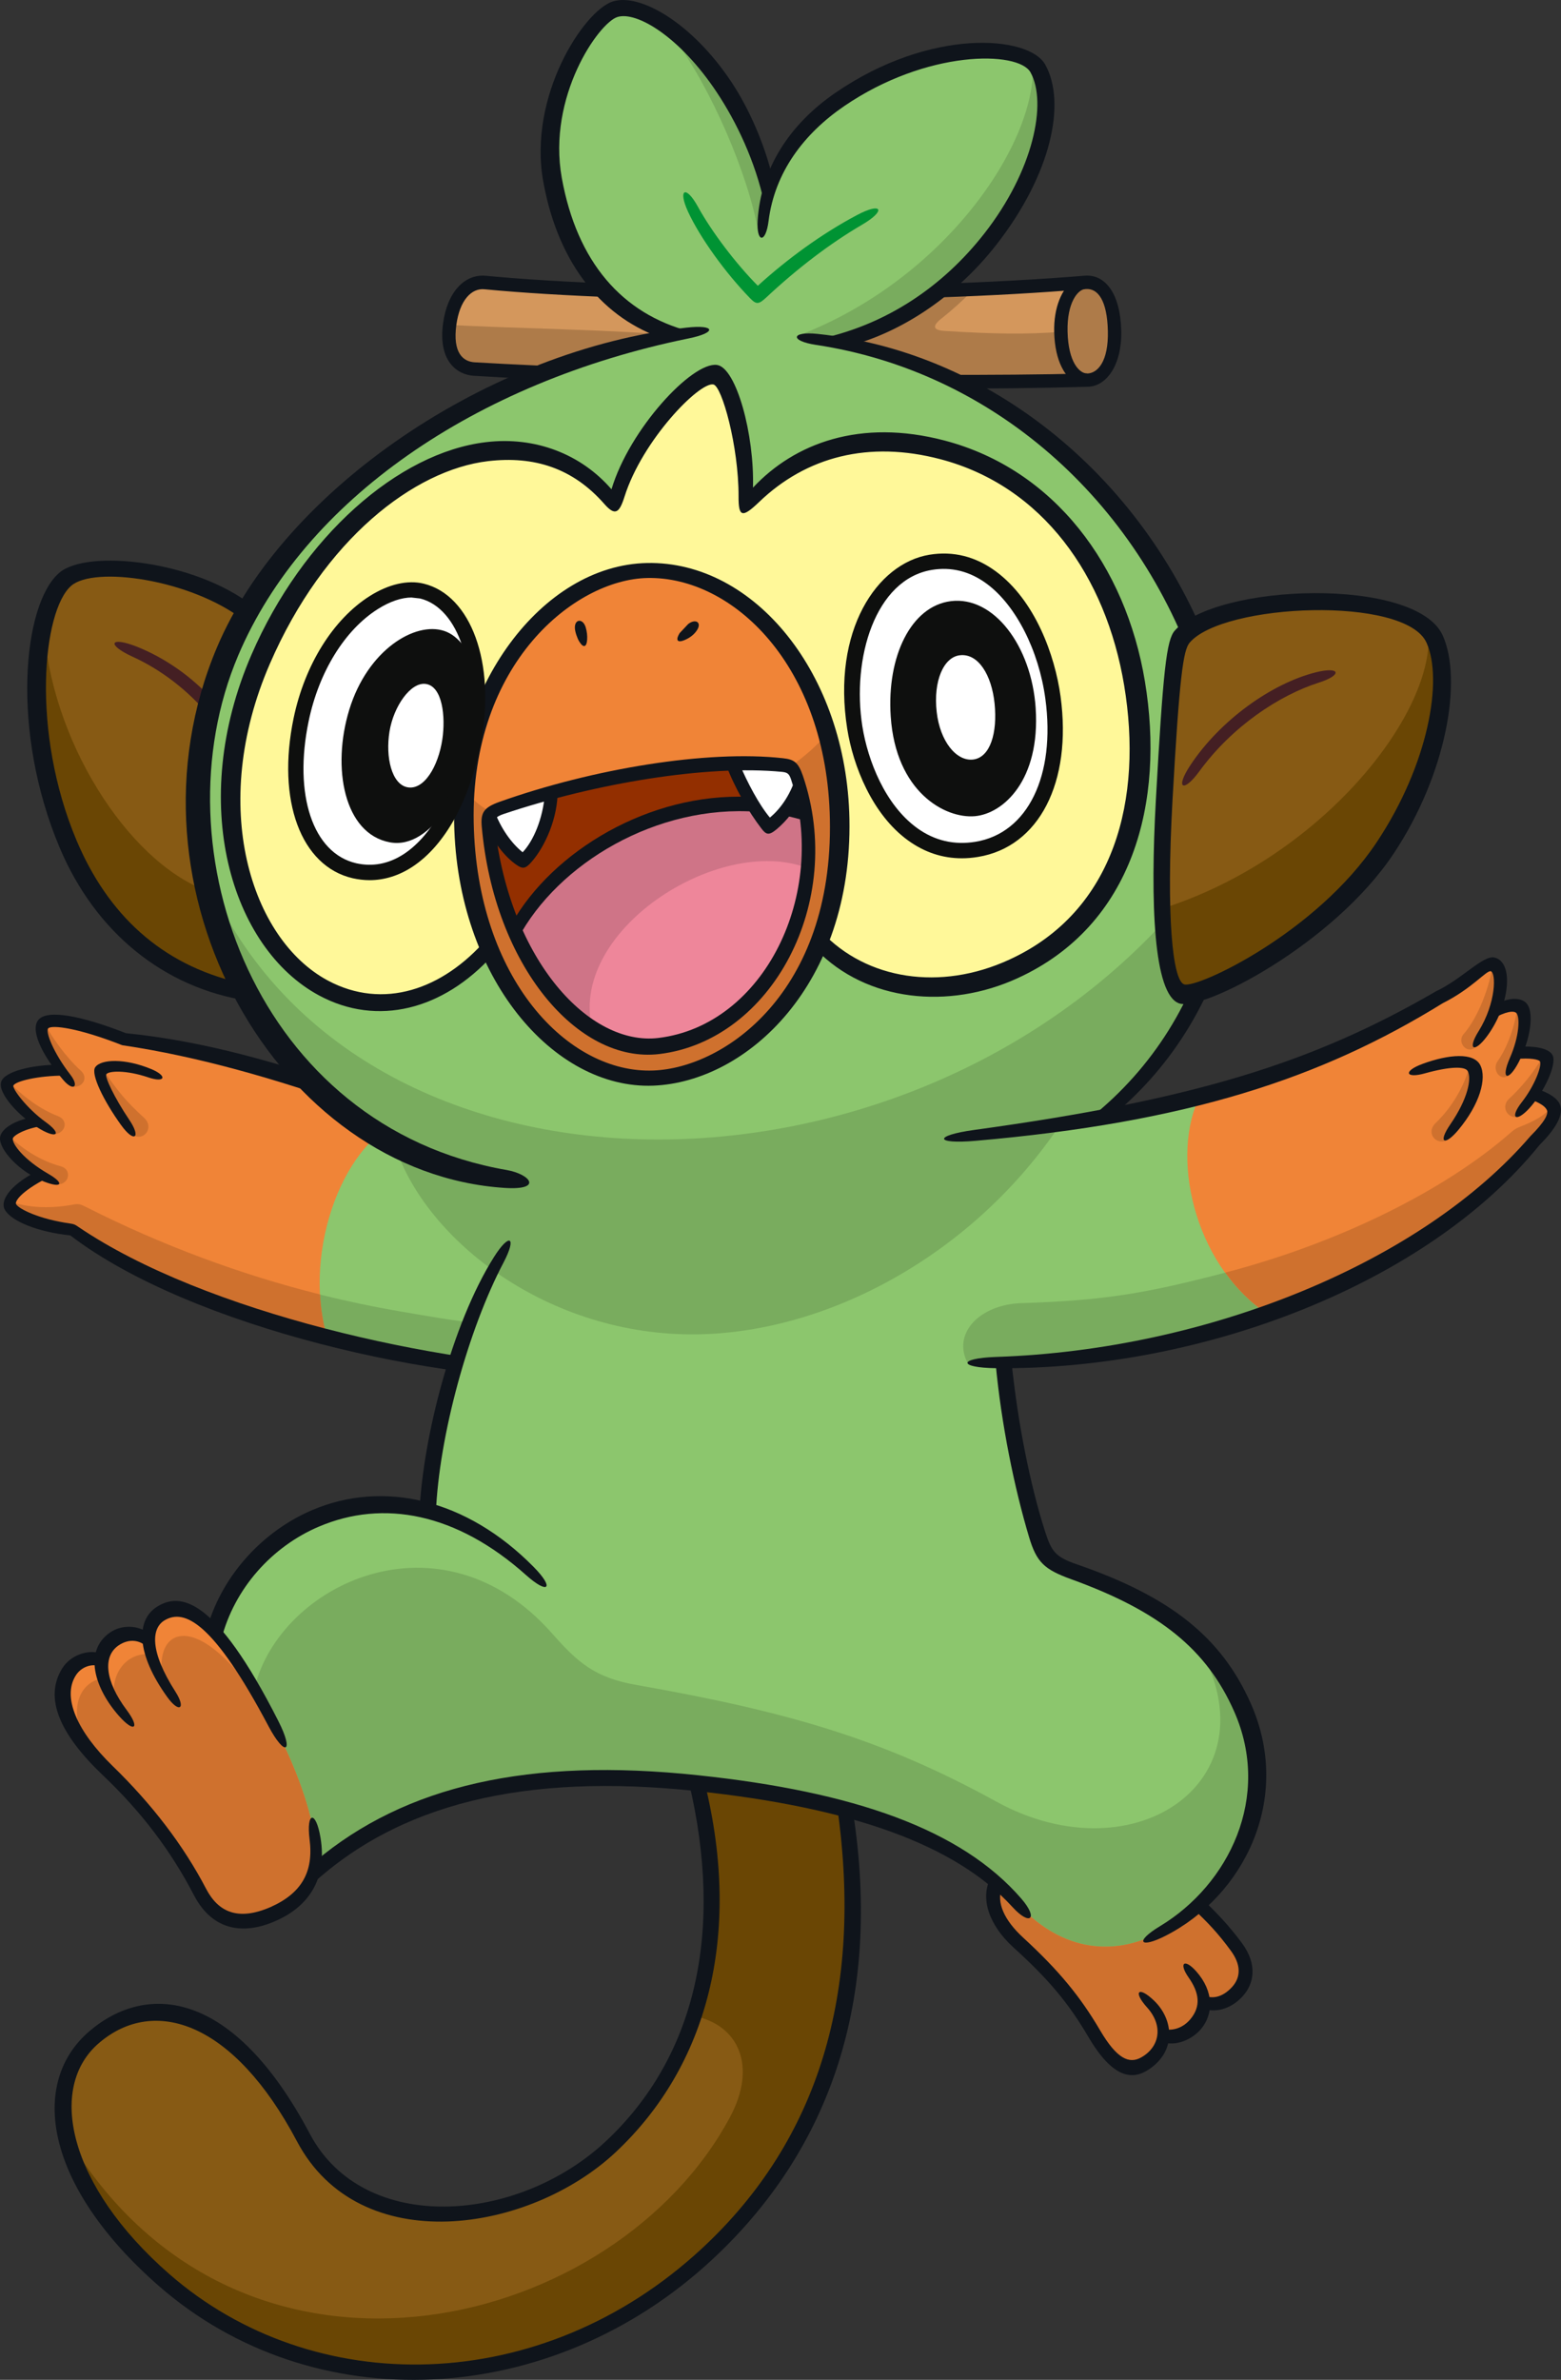<?xml version="1.0" encoding="UTF-8"?>
<!-- Created with Inkscape (http://www.inkscape.org/) -->
<svg version="1.1" viewBox="0 0 115.82 176.45" xmlns="http://www.w3.org/2000/svg">
 <rect x="0" y="0" width="115.82" height="176.45" fill="#333333" stroke="none"/>
 <path d="m45.084 89.322c-4.586-2.597-19.861-8.49-26.943-10.476-3.014-0.818-5.997-1.444-8.933-1.8-2.657-1.046-5.485-1.665-5.973-1.141-0.401 0.431 0.216 1.92 1.315 3.433-1.809 0.025-3.831 0.476-3.996 0.983-0.171 0.524 1.024 1.896 2.238 2.84-1.21 0.234-2.268 0.746-2.304 1.234-0.045 0.59 0.911 1.776 2.576 2.717-1.438 0.776-2.603 1.815-2.283 2.369 0.35 0.605 2.223 1.39 4.595 1.69 8.639 6.381 26.43 10.356 36.816 10.583 9.173 0.144 7.881-9.607 2.891-12.432" fill="#8cc66d"/>
 <path d="m40.827 98.212c-4.17 0.251-6.773-0.231-11.18-0.986-7.726-1.321-15.655-3.879-23.27-7.732-0.329-0.165-0.527-0.255-0.875-0.189-1.543 0.294-3.244 0.306-4.739-0.206l0.018 0.386c0.35 0.608 2.223 1.387 4.595 1.687 8.639 6.381 26.43 10.356 36.816 10.586 0.95 0.017 1.782-0.102 2.519-0.308 1.04-1.917-0.896-3.421-3.885-3.238" fill="#79ac5e"/>
 <path d="m9.208 77.052c-2.657-1.048-5.485-1.669-5.973-1.138-0.398 0.428 0.216 1.917 1.315 3.433-1.809 0.017-3.828 0.473-3.996 0.98-0.171 0.527 1.024 1.896 2.238 2.84-1.21 0.234-2.268 0.749-2.304 1.234-0.045 0.59 0.914 1.776 2.576 2.714-1.438 0.779-2.603 1.818-2.283 2.37 0.35 0.611 2.223 1.39 4.595 1.692 4.652 3.433 18.971 8.259 18.869 7.902-1.833-6.429 1.336-14.762 5.949-16.14-7.141-2.819-14.187-5.063-20.987-5.886" fill="#f08437"/>
 <g fill="#cf712e">
  <path d="m5.374 91.172c4.655 3.433 18.986 8.298 18.887 7.959-0.294-1.016-0.461-2.076-0.515-3.154-5.824-1.456-11.686-3.613-17.369-6.489-0.333-0.165-0.527-0.255-0.878-0.186-1.54 0.294-3.241 0.306-4.739-0.21l0.024 0.39c0.344 0.608 2.217 1.387 4.589 1.69"/>
  <path d="m7.612 79.272c1.186 1.702 1.66 2.301 3.091 3.622 0.857 0.794-0.258 1.992-1.075 1.036-1.809-2.118-2.4-4.188-2.016-4.658"/>
  <path d="m0.581 84.152c1.171 1.126 2.489 1.932 3.927 2.322 0.836 0.225 0.647 1.315-0.189 1.342-2.405-1.006-4.059-2.726-3.739-3.664"/>
  <path d="m0.608 80.152c1.042 1.132 2.438 2.127 3.682 2.597 0.872 0.333 0.524 1.345-0.309 1.342-1.818-0.971-3.849-3.235-3.373-3.939"/>
  <path d="m3.283 75.822c0.521 1.046 1.666 2.627 2.705 3.553 0.632 0.566 0.087 1.315-0.605 1.186-1.899-2.471-2.651-4.245-2.1-4.739"/>
 </g>
 <g fill="#0f141b">
  <path d="m43.981 88.422c2.112 1.01 1.779 1.6-0.297 0.689-11.305-4.94-23.471-9.963-34.557-11.605l-0.081-0.017c-3.247-1.279-5.2-1.513-5.467-1.243-0.234 0.234 0.407 1.848 1.63 3.421 0.707 0.914 0.24 1.288-0.512 0.41-1.672-1.953-2.471-3.78-1.827-4.484 0.71-0.77 3.253-0.249 6.473 1.012 11.389 1.135 23.806 6.635 34.638 11.818"/>
  <path d="m4.829 79.752c-2.01-8e-3 -3.715 0.422-3.837 0.743-0.084 0.21 0.947 1.651 2.4 2.702 1.201 0.869 0.875 1.252-0.372 0.543-1.567-0.899-3.217-2.687-2.93-3.541 0.261-0.77 2.304-1.24 4.197-1.258l0.542 0.812"/>
  <path d="m3.205 83.472c-1.393 0.204-2.241 0.737-2.256 0.956-0.033 0.416 0.827 1.561 2.627 2.6 1.261 0.731 1 1.09-0.3 0.584-1.842-0.716-3.343-2.37-3.274-3.256 0.048-0.635 1.054-1.294 2.423-1.522l0.779 0.638"/>
  <path d="m3.439 87.372c-1.902 0.989-2.357 1.714-2.244 1.914 0.204 0.345 1.669 1.099 4.017 1.432 0.291 0.043 0.35 0.076 0.587 0.237 9.418 6.402 26.892 10.221 37.592 10.506 1.95 0.051 2.007 0.653 0.03 0.74-10.464 0.449-29.252-3.75-38.206-10.604-2.334-0.239-4.353-1.022-4.856-1.899-0.356-0.626 0.276-1.749 2.31-2.822l0.77 0.498"/>
  <path d="m8.987 83.422c-1.282-1.776-2.271-3.78-1.923-4.29 0.416-0.611 2.208-0.677 4.161 0.135 1.228 0.515 1.034 1.042-0.228 0.614-1.654-0.557-2.924-0.486-3.107-0.234-0.132 0.183 0.578 1.716 1.702 3.382 0.905 1.339 0.374 1.75-0.605 0.392"/>
 </g>
 <path d="m80.492 20.938c1.207-0.102 2.142 1.186 2.199 3.589 0.051 2.277-0.878 3.628-2.025 3.655-13.615 0.329-34.333-0.168-45.5-0.818-1.279-0.076-2.1-1.228-1.815-3.328 0.273-1.986 1.42-3.205 2.63-3.091 11.042 1.054 31.538 1.066 44.512-6e-3" fill="#d4975c"/>
 <g fill="#ae7b49">
  <path d="m78.692 25.015c0.11 1.129 0.587 2.262 1.207 3.181l0.767-8e-3c1.147-0.034 2.079-1.384 2.025-3.661-0.059-2.4-0.992-3.688-2.199-3.583l-0.243 0.017c-1.028 0.773-1.746 2.121-1.558 4.059"/>
  <path d="m78.712 24.605c-2.573 0.194-4.877 0.165-8.633-0.068-0.818-0.051-0.959-0.339-0.245-0.905 0.797-0.626 1.63-1.375 2.256-2.034-1.276 0.059-1.114-0.034-2.411-0.059-1.681 1.345-5.015 3.274-7.318 3.96 3.223 0.539 6.063 1.528 8.882 2.87 1.872-0.09 6.935-0.117 9.406-0.183-0.992-0.126-1.842-1.519-1.935-3.583"/>
  <path d="m33.38 24.078c-0.195 2.031 0.53 3.196 1.809 3.28 0.914 0.059 3.586 0.449 4.514 0.459 3.972-1.504 7.851-2.507 10.179-2.918-2.423-0.419-13.894-0.6-16.503-0.821"/>
 </g>
 <path d="m80.552 21.43c-13.085 1.114-33.428 1.084-44.614 0.017-0.947-0.09-1.827 0.794-2.079 2.642-0.285 2.1 0.515 2.723 1.357 2.774 11.198 0.653 31.745 1.159 45.452 0.83 0.776-0.017 1.585-0.893 1.531-3.154-0.051-2.232-0.722-3.184-1.648-3.106m2.642 3.086c0.059 2.528-1.084 4.119-2.474 4.158-13.903 0.402-34.198-0.104-45.566-0.815-1.243-0.076-2.66-1.093-2.28-3.885 0.312-2.31 1.588-3.679 3.178-3.529 11.15 1.066 31.487 1.063 44.428-6e-3 1.513-0.126 2.648 1.309 2.714 4.077" fill="#0f141b"/>
 <path d="m80.662 27.69c-0.56 8e-3 -1.402-0.818-1.453-3.109-0.051-2.151 0.776-3.136 1.315-3.148l-0.854-0.665c-0.896 0.635-1.495 2.04-1.453 3.843 0.051 2.214 0.845 3.403 1.665 3.846l0.779-0.767" fill="#0f141b"/>
 <path d="m114.74 78.482c-0.171-0.363-1.099-0.504-2.166-0.422 0.512-1.372 0.737-3.005 0.267-3.355-0.396-0.294-1.132-0.102-1.971 0.288 0.617-1.651 0.638-3.283-0.12-3.49-0.498-0.135-2.244 1.6-3.945 2.424-7.405 4.448-14.78 6.983-25.031 8.825 9.909-8.073 11.767-21.119 7.84-32.787-4.383-13.007-15.242-22.473-27.572-24.585 11.719-3.047 17.476-15.796 14.969-20.295-1.818-3.268-17.168-0.174-19.978 9.065-2.205-8.933-8.75-14.316-11.41-13.468-1.636 0.521-5.635 6.695-4.568 12.609 1.12 6.216 4.487 10.134 9.184 11.554-15.748 2.975-28.47 12.189-33.266 23.495-4.02 9.475-2.645 20.652 3.484 29.078 5.32 5.925 9.963 9.265 19.717 10.383-2.81 4.535-8.397 15.314-8.391 24.264-2.996-0.797-5.871-0.504-8.346 0.545-3.664 1.552-6.45 4.739-7.486 8.406-1.546-1.681-2.816-2.031-3.981-1.348-0.674 0.396-0.989 1.066-0.938 1.968-0.731-0.605-1.692-0.65-2.525-0.076-0.557 0.392-0.872 0.914-0.962 1.528-0.866-0.29-1.92 0.168-2.352 0.857-1.174 1.869-0.252 4.397 2.816 7.339 2.813 2.702 5.257 5.961 6.833 8.999 1.105 2.133 3.046 2.654 5.428 1.597 1.324-0.594 2.453-1.531 2.936-2.951 5.949-5.338 14.921-8.166 28.539-6.719 9.002 0.956 17.156 3.19 22.162 7.42-0.506 1.18-0.051 2.837 1.663 4.404 2.585 2.367 4.212 4.35 5.626 6.758 1.327 2.262 2.543 3.017 3.76 2.214 0.71-0.467 1.267-1.21 1.36-2.073 0.854 0.216 1.833-0.155 2.433-0.884 0.353-0.428 0.578-0.983 0.566-1.606 0.89 0.324 1.839-0.068 2.48-0.764 0.761-0.827 0.86-2.079-0.068-3.331-0.932-1.258-1.779-2.16-2.798-3.131 3.777-3.532 5.605-9.211 3.235-14.577-2.226-5.033-6.285-7.888-12.48-10.128-1.737-0.629-2.232-1.234-2.723-2.765-1.028-3.187-2.028-7.956-2.507-12.746 15.37-0.512 31.319-6.764 39.458-16.461 0.881-0.878 1.549-1.959 1.342-2.447-0.149-0.357-0.77-0.698-1.474-0.971 0.698-1.102 1.126-2.295 0.962-2.639" fill="#8cc66d"/>
 <g fill="#f08437">
  <path d="m88.932 141.21c-0.806 0.755-1.696 1.42-2.657 1.95-3.93 2.154-7.804 1.258-10.823-2.079-0.47-0.512-0.992-0.995-1.543-1.459-0.504 1.177-0.051 2.837 1.666 4.404 2.585 2.367 4.209 4.353 5.623 6.758 1.33 2.259 2.546 3.017 3.763 2.217 0.71-0.47 1.267-1.213 1.36-2.076 0.854 0.218 1.83-0.155 2.433-0.884 0.353-0.431 0.575-0.983 0.566-1.606 0.887 0.327 1.839-0.059 2.48-0.764 0.761-0.83 0.86-2.079-0.068-3.331-0.932-1.258-1.779-2.163-2.798-3.131"/>
  <path d="m20.295 127.81c-3.772-7.264-6.219-9.385-8.322-8.151-0.677 0.396-0.992 1.063-0.938 1.968-0.731-0.605-1.692-0.65-2.528-0.068-0.554 0.39-0.869 0.908-0.962 1.522-0.863-0.288-1.917 0.171-2.352 0.863-1.171 1.869-0.252 4.394 2.819 7.336 2.813 2.702 5.26 5.961 6.83 8.999 1.108 2.136 3.053 2.651 5.431 1.594 2.007-0.89 3.574-2.585 3.1-5.548-0.458-2.837-1.669-5.796-3.079-8.511"/>
  <path d="m112.58 78.062c0.512-1.372 0.737-3.005 0.263-3.358-0.392-0.294-1.129-0.102-1.968 0.294 0.617-1.654 0.638-3.289-0.12-3.49-0.498-0.135-2.244 1.594-3.945 2.421-5.527 3.325-11.039 5.572-17.743 7.267-2.259 4.353-0.569 12.441 4.847 16.152 8.172-2.867 15.358-7.273 19.999-12.806 0.884-0.878 1.549-1.959 1.345-2.447-0.153-0.353-0.77-0.701-1.474-0.968 0.695-1.105 1.123-2.301 0.962-2.639-0.171-0.363-1.099-0.506-2.166-0.425"/>
 </g>
 <path d="m18.075 73.522c-4.64-8.999-4.619-19.292 0.333-28.087-3.583-2.906-11.458-4.323-13.567-2.483-2.337 2.043-3.331 11.159 0.219 19.585 2.732 6.482 7.495 9.933 13.016 10.985" fill="#875a14"/>
 <path d="m60.742 69.712c7.648 8.166 26.972 1.588 23.528-19.103-3.011-18.093-21.601-22.162-28.929-13.07 0.24-3.682-1.087-9.658-2.256-9.826-1.531-0.216-6.647 5.407-7.468 9.733-6.476-8.498-20.259-2.72-26.367 11.371-4.619 10.658-1.459 21.092 4.766 24.435 4.059 2.175 8.675 1.06 12.249-2.927l24.477-0.614" fill="#fff899"/>
 <path d="m62.242 60.702c0.243 12.378-7.489 18.971-13.744 19.217-7.037 0.279-13.783-7.693-14.004-18.896-0.222-11.479 7.127-18.615 13.531-18.744 7.196-0.147 14.004 7.495 14.217 18.423" fill="#f08437"/>
 <path d="m36.226 61.262c1.036 10.125 7.019 17.045 12.638 16.365 8.13-0.983 13.253-11.267 10.275-19.975-0.228-0.656-0.464-0.866-1.04-0.92-5.695-0.548-14.184 0.794-20.879 3.166-0.881 0.314-1.072 0.588-0.995 1.363" fill="#ee869a"/>
 <path d="m59.802 60.362c-0.141-0.914-0.357-1.818-0.662-2.708-0.222-0.656-0.461-0.866-1.033-0.917-5.701-0.554-14.187 0.794-20.882 3.166-0.881 0.312-1.072 0.584-0.995 1.36 0.297 2.885 0.995 5.506 1.971 7.771 3.559-6.557 13.106-11.347 21.601-8.672" fill="#932f00"/>
 <path d="m40.89 58.752c-1.261 0.347-2.495 0.731-3.67 1.144-0.506 0.183-0.779 0.351-0.908 0.602 0.542 1.348 1.504 2.717 2.525 3.34 1.046-0.953 1.995-3.145 2.052-5.087" fill="#fff"/>
 <path d="m58.102 56.732c-1.144-0.11-2.408-0.141-3.744-0.104 0.662 1.582 1.785 3.595 2.672 4.694 0.89-0.614 1.776-1.791 2.289-3.103l-0.177-0.566c-0.228-0.656-0.467-0.863-1.04-0.92" fill="#fff"/>
 <path d="m51.749 132.21-0.057-6e-3c2.9 12.45-0.47 21.401-6.363 26.927-6.375 5.985-18.453 7.708-22.848-0.59-4.97-9.388-11.048-11.281-15.463-7.525-3.7 3.151-3.547 10.344 5.188 17.977 10.628 9.295 27.937 9.586 40.297-1.911 8.091-7.528 12.363-18.513 10.167-32.88-3.367-0.935-7.064-1.582-10.922-1.992" fill="#875a14"/>
 <path d="m34.608 58.642c0.374 0.569 0.917 1.048 1.594 1.441 0.126 8.855 5.698 18.321 12.776 17.509 7.474-0.857 13.759-11.222 9.745-20.823 0.959-0.674 1.806-1.414 2.516-2.22 3.948 14.538-4.436 24.576-12.444 25.37-6.836 0.671-15.469-8.172-14.187-21.278" fill="#cf712e"/>
 <path d="m43.981 76.442c-1.989-7.345 9.34-14.622 15.907-12.081 0.219-1.441 0.043-2.978-0.051-4.02l-1.381-0.41c-0.302 0.515-0.941 1.046-1.369 1.357-0.431-0.509-0.995-1.222-1.354-1.758-5.985-0.153-13.115 2.516-17.587 9.511 0.779 2.049 3.505 6.207 5.838 7.402" fill="#cf7487"/>
 <path d="m3.241 46.173c0.44 8.648 6.237 17.653 12.009 19.837 0.473 2.049 1.414 4.892 2.57 7.213-8.154-0.27-17.407-11.92-14.58-27.05" fill="#6a4604"/>
 <g fill="#79ac5e">
  <path d="m76.632 4.897c0.2 5.793-6.536 15.817-17.363 19.969 0.686 0.141 1.489 0.3 2.696 0.545 9.643-2.136 18.285-14.31 14.667-20.514"/>
  <path d="m49.97 2.773c2.828 3.822 5.563 10.188 6.318 14.535 0.222-1.219 0.506-2.289 0.662-3.047-0.878-3.909-3.235-8.66-6.98-11.488"/>
  <path d="m86.272 68.432c-21.011 22.65-61.874 21.679-71.616-5.099 1.303 7.891 6.869 17.641 14.538 21.272 2.1 7.082 11.093 14.25 21.997 14.331 9.987 0.068 21.029-5.847 27.572-15.709 1.276-0.153 2.148-0.245 3.34-0.492 3.331-2.969 5.964-7.366 6.617-9.2-1.117 0.431-2.322 0.034-2.447-5.105"/>
  <path d="m75.772 96.622c6.201-0.198 9.298-0.737 15.134-2.262 0.815 1.132 1.797 2.145 2.96 2.954-6.063 2.139-14.247 3.277-22.069 3.753-1.174-2.22 0.92-4.344 3.975-4.446"/>
 </g>
 <g fill="#cf712e">
  <path d="m113.85 84.552c0.827-0.686 1.558-1.836 1.348-2.564-0.533 0.698-1.414 1.168-2.289 1.501-0.476 0.183-0.6 0.294-0.875 0.533-4.697 4.107-12.423 8.064-21.125 10.335 0.815 1.132 1.797 2.145 2.963 2.951 8.729-3.079 15.508-7.6 19.978-12.755"/>
  <path d="m114.44 78.392c-0.588 1.06-1.63 2.313-2.459 3.061-0.656 0.584-0.141 1.531 0.647 1.348 1.066-1.183 2.373-3.556 1.812-4.41"/>
  <path d="m112.61 74.602c-0.21 1.486-0.773 3.074-1.489 4.074-0.482 0.674 0.275 1.642 0.908 0.965 1.001-2.435 1.426-4.61 0.581-5.039"/>
  <path d="m110.76 71.432c-0.2 1.621-1.034 3.942-2.175 5.254-0.515 0.596 0.284 1.603 0.995 0.875 1.078-1.336 2.483-5.35 1.18-6.129"/>
  <path d="m109.06 79.002c-0.431 1.564-1.336 3.11-2.54 4.263-0.779 0.749 0.076 1.719 0.854 1.249 1.333-1.495 2.75-4.763 1.687-5.512"/>
  <path d="m12.06 124.41c-0.377-0.5-0.683-1.225-0.851-1.755-1.728-0.183-2.99 1.315-2.738 3.217-0.35-0.374-0.56-0.866-0.725-1.453-2.244 0.237-2.978 3.295-0.44 6.147 2.516 2.196 6.237 6.701 7.354 9.484 0.692 1.719 2.498 2.801 4.487 2.223 3.418-0.995 4.646-3.325 4.227-5.952-0.455-2.84-1.669-5.793-3.079-8.511-5.087-8.651-8.924-7.489-8.235-3.4"/>
 </g>
 <path d="m86.272 143.16c0.962-0.533 1.851-1.195 2.657-1.95 5.215-4.58 6.069-14.169-0.27-19.627 6.294 10.239-4.35 17.704-14.744 11.991-8.373-4.604-15.349-6.65-26.748-8.654-3.008-0.533-4.293-1.642-6.183-3.786-8.265-9.388-20.235-3.724-22.114 4.068 0.473 0.818 0.947 1.69 1.426 2.609 1.408 2.714 2.621 5.674 3.076 8.511 0.138 0.857 0.051 1.764-0.186 2.645l0.021-0.043c6.111-5.539 15.517-7.798 26.67-6.935 9.64 0.743 19.115 3.238 24.031 7.636 0.549 0.464 1.069 0.947 1.54 1.459 3.02 3.337 6.893 4.233 10.823 2.079" fill="#79ac5e"/>
 <path d="m89.312 148.44c-0.21 1.426-1.153 2.516-2.999 2.489-0.279 1.153-1.168 2.253-2.241 2.444-1.069 0.194-1.83-0.926-2.627-2.259-0.796-1.339-3.664-5.051-5.605-6.71-1.941-1.657-2.672-3.379-1.938-4.778 0.551 0.464 1.073 0.947 1.543 1.459 3.02 3.34 6.893 4.233 10.823 2.076 0.926-0.509 1.782-1.096 2.657-1.947 0.953 0.806 2.328 2.528 3.043 3.571 1.321 1.929-0.515 4.116-2.657 3.655" fill="#cf712e"/>
 <path d="m51.602 149.5c3.133 0.662 4.619 3.631 2.558 7.48-8.46 15.766-35.252 22.461-48.313 2.825 5.671 14.714 23.336 19.663 38.242 13.019 15.188-6.767 21.697-24.217 18.582-38.628-3.565-0.956-6.881-1.57-10.922-1.992 1.054 5.491 1.546 12.372-0.147 17.297" fill="#6a4604"/>
 <path d="m15.451 52.994c-1.507-1.803-3.487-3.331-5.593-4.293-1.995-0.908-1.72-1.552 0.315-0.746 2.037 0.812 4.11 2.241 5.587 3.93l-0.309 1.108" fill="#441f23"/>
 <g fill="#0f141b">
  <path d="m42.654 46.581c-0.033-0.704 0.599-0.749 0.803-0.068 0.09 0.306 0.126 0.608 0.108 0.902-0.036 0.563-0.27 0.662-0.581 0.161-0.144-0.222-0.315-0.71-0.33-0.998"/>
  <path d="m51.662 46.799c0.467-0.623-0.027-0.974-0.602-0.53l-0.632 0.671c-0.288 0.461-0.222 0.74 0.3 0.543 0.362-0.138 0.701-0.363 0.935-0.683"/>
  <path d="m16.113 47.965c4.973-11.719 20.241-22.051 34.836-23.674 2.151-0.239 2.253 0.374 0.141 0.802-15.859 3.238-28.536 12.009-33.416 23.506-6.123 14.427 1.423 34.956 19.927 38.152 1.74 0.306 2.711 1.504-0.132 1.327-16.766-1.066-29.007-22.078-21.356-40.114"/>
  <path d="m80.872 82.912c9.442-7.519 12.234-20.137 8.019-32.652-4.484-13.321-15.358-22.737-28.359-24.69-1.941-0.294-1.842-1.016 0.114-0.814 13.384 1.39 25.103 11.404 29.678 24.98 4.278 12.71 1.288 25.433-7.711 32.934l-1.74 0.243"/>
  <path d="m60.972 25.096c4.877-1.09 8.99-3.867 12.048-7.765 3.655-4.658 4.697-9.709 3.439-11.967-0.902-1.615-7.702-1.683-13.828 2.507-2.969 2.028-5.149 4.886-5.605 8.508-0.213 1.704-0.92 1.642-0.809-0.068 0.243-3.765 2.31-7.061 5.779-9.439 7.055-4.838 14.349-4.248 15.556-2.082 1.579 2.837 0.447 8.133-3.613 13.339-3.25 4.17-7.471 6.62-10.91 7.507l-2.058-0.543"/>
  <path d="m49.239 25.108c-4.32-1.435-7.783-5.281-8.933-11.653-1.141-6.342 3.026-12.665 5.155-13.345 2.019-0.645 5.883 1.585 8.795 5.952 1.336 2.007 2.489 4.655 3.098 7.228l-0.638 1.809c-0.692-3.166-2.061-6.036-3.529-8.247-2.735-4.122-5.958-6.042-7.381-5.59-1.39 0.443-5.206 5.901-4.125 11.922 1.126 6.243 4.478 10.08 9.508 11.392l-1.95 0.53"/>
 </g>
 <path d="m55.676 22.137c-1.863-1.914-3.727-4.502-4.622-6.431-0.782-1.692-0.165-2.01 0.731-0.374 1.046 1.893 2.834 4.239 4.442 5.856 2.199-1.995 4.727-3.846 7.354-5.239 1.857-0.989 2.205-0.357 0.392 0.706-2.385 1.393-4.793 3.229-7.123 5.404-0.557 0.518-0.734 0.524-1.174 0.076" fill="#009333"/>
 <g fill="#0f141b">
  <path d="m35.147 60.982c0.228 11.608 7.013 18.642 13.339 18.39 5.254-0.206 13.339-5.776 13.088-18.627-0.222-11.431-7.223-18.016-13.54-17.89-5.374 0.108-13.118 6.318-12.887 18.126m27.877-0.263c0.237 12.219-7.549 19.495-14.55 19.777-7.417 0.29-14.553-8.028-14.777-19.456-0.195-10.005 6.471-19.139 14.313-19.295 7.971-0.159 14.804 8.211 15.014 18.974"/>
  <path d="m36.711 61.232c1.126 10.008 7.037 16.344 12.138 15.727 7.872-0.95 12.594-10.712 9.859-19.124-0.144-0.449-0.263-0.563-0.683-0.605-5.563-0.536-13.825 0.836-20.64 3.118-0.635 0.212-0.728 0.396-0.674 0.884m-0.965 0.076c-0.093-1.03 0.114-1.432 1.336-1.863 6.92-2.453 15.397-3.855 21.026-3.226 0.812 0.09 1.123 0.308 1.465 1.303 3.184 9.346-2.31 19.621-10.649 20.628-6.072 0.734-12.261-6.587-13.178-16.841"/>
  <path d="m41.375 58.592c0.024 2.037-0.929 4.179-1.95 5.329-0.44 0.498-0.644 0.527-1.129 0.186-0.851-0.596-1.714-1.696-2.217-2.921l0.596-1.069c0.491 1.3 1.252 2.388 2.103 3.074 0.788-0.827 1.501-2.459 1.651-4.341l0.947-0.257"/>
  <path d="m59.532 58.922c-0.414 1.004-1.153 1.932-1.908 2.561-0.578 0.482-0.779 0.414-1.141-0.068-0.914-1.192-1.944-2.933-2.645-4.784l0.998-0.059c0.608 1.435 1.477 3.086 2.286 4.047 0.866-0.706 1.588-1.833 1.962-3.124l0.449 1.429"/>
  <path d="m56.179 60.192c-7.426-0.56-14.792 3.81-17.761 9.424l-0.458-1.126c3.05-5.407 10.233-9.703 17.524-9.406l0.695 1.108"/>
  <path d="m58.872 59.572c0.284 0.068 0.575 0.153 0.857 0.243l0.141 1.081c-0.653-0.2-1.309-0.369-1.968-0.488l0.971-0.836"/>
  <path d="m36.54 70.842c-3.67 4.029-8.528 5.29-12.854 2.972-6.545-3.514-9.799-14.262-5.027-25.274 3.787-8.735 10.871-14.984 17.402-15.757 3.67-0.441 7.07 0.902 9.31 3.496 1.327-4.452 5.991-9.478 7.83-9.22 1.426 0.204 2.783 5.161 2.666 9.098 3.094-3.304 7.968-5.131 14.208-3.496 8.187 2.148 13.453 9.331 14.87 17.842 1.486 8.936-0.839 18.093-9.445 22.024-5.087 2.331-11.186 1.764-14.957-2.136l0.428-1.291c3.331 3.529 8.795 4.407 13.915 2.052 7.884-3.607 9.909-11.988 8.523-20.328-1.354-8.13-6.06-14.789-13.639-16.778-5.308-1.393-9.94-0.194-13.45 3.178-1.273 1.222-1.528 1.09-1.522-0.425 0.009-3.703-1.234-8.184-1.872-8.295-1.046-0.189-5.269 4.137-6.587 8.313-0.389 1.228-0.698 1.462-1.501 0.548-2.322-2.645-5.185-3.58-8.639-3.172-5.44 0.647-12.159 5.752-16.182 15.035-4.565 10.533-1.405 20.409 4.305 23.471 4.113 2.202 8.534 0.671 11.77-3.059l0.449 1.204"/>
  <path d="m18.384 74.202c-6.219-0.956-11.308-5.066-13.963-11.365-3.619-8.588-2.744-17.995-0.042-20.352 2.085-1.827 10.158-0.881 14.328 2.414l-0.632 1.078c-3.912-3.026-11.102-4.038-12.8-2.537-2.118 1.863-2.981 10.835 0.401 18.863 2.313 5.485 6.276 9.211 12.075 10.556l0.632 1.342"/>
  <path d="m31.136 111.9c0.27-5.254 2.349-13.675 5.509-18.69 1.162-1.848 1.726-1.519 0.71 0.41-2.609 4.952-4.787 12.86-5.015 18.57l-1.204-0.29"/>
  <path d="m23.683 113.18c-3.505 1.483-6.3 4.598-7.261 8.37l-0.986-1.051c1.111-3.709 4.044-6.974 7.753-8.546 5.245-2.217 11.41-0.839 16.407 4.227 1.579 1.603 1.078 2.07-0.56 0.608-5.167-4.619-10.595-5.62-15.353-3.607"/>
  <path d="m19.924 127.99c-4.086-7.708-6.231-8.729-7.705-7.857-0.992 0.581-1.132 2.286 0.797 5.296 0.812 1.27 0.276 1.621-0.605 0.398-2.304-3.193-2.361-5.719-0.731-6.716 1.654-1.01 4.251-0.824 8.981 8.511 1.183 2.337 0.485 2.672-0.737 0.369"/>
  <path d="m11.104 122.31c-0.632-0.749-1.51-0.857-2.316-0.306-1.177 0.815-0.992 2.645 0.611 4.784 1.028 1.378 0.554 1.713-0.563 0.449-1.833-2.064-2.66-4.817-0.674-6.195 0.881-0.611 2.139-0.551 2.897 0.085l0.045 1.186"/>
  <path d="m7.558 123.58c-0.758-0.3-1.552 0.025-1.944 0.659-1.006 1.603 0.102 4.134 2.747 6.704 2.909 2.825 5.242 5.865 6.935 9.107 0.905 1.728 2.373 2.393 4.778 1.348 2.304-1.024 3.202-2.609 2.897-5.009-0.264-2.079 0.47-2.187 0.812-0.117 0.512 3.1-0.947 5.096-3.28 6.132-2.271 1.028-4.676 0.872-6.111-1.884-1.696-3.262-3.867-6.147-6.737-8.873-3.226-3.064-4.41-5.755-3.032-7.959 0.596-0.947 1.866-1.417 2.87-1.099l0.066 0.992"/>
  <path d="m23.389 138.01c6.713-5.644 15.883-7.717 28.416-6.384 11.536 1.222 19.519 3.999 23.977 9.152 1.294 1.498 0.644 2.049-0.659 0.62-4.257-4.673-12.069-7.39-23.426-8.598-12.839-1.366-22.224 0.953-28.812 7.154l0.503-1.944"/>
  <path d="m74.332 139.96c-0.414 1.09 0.165 2.405 1.591 3.712 2.639 2.424 4.233 4.365 5.704 6.872 1.237 2.103 2.151 2.507 3.046 2.001 1.366-0.767 1.666-2.34 0.437-3.703-1.078-1.195-0.641-1.618 0.518-0.504 1.447 1.39 1.681 3.732-0.398 5.104-1.204 0.8-2.66 0.677-4.478-2.42-1.435-2.442-2.897-4.224-5.551-6.623-1.854-1.681-2.48-3.67-1.708-5.152l0.839 0.713"/>
  <path d="m86.332 150.44c0.746 0.174 1.501-0.132 2.001-0.743 0.77-0.935 0.668-1.926-0.147-3.083-0.751-1.075-0.312-1.432 0.56-0.461 1.357 1.525 1.27 3.187 0.386 4.26-0.668 0.818-1.947 1.357-2.921 0.977l0.12-0.95"/>
  <path d="m89.222 140.82c1.063 1.012 1.962 1.953 2.918 3.238 1.192 1.609 0.896 3.043 0.059 3.957-0.911 0.995-2.076 1.231-2.951 0.908l-8e-3 -1.028c0.611 0.345 1.414 0.255 2.169-0.563 0.686-0.751 0.662-1.69-0.093-2.708-0.962-1.312-1.704-2.079-2.783-3.1l0.695-0.704"/>
  <path d="m75.052 100.97c0.449 4.455 1.378 9.131 2.492 12.591 0.47 1.459 0.746 1.875 2.354 2.426 6.929 2.39 10.724 5.386 12.914 10.335 3.115 7.049-0.533 14.256-6.342 17.21-1.869 0.953-2.343 0.453-0.386-0.728 5.083-3.074 8.289-9.568 5.485-15.913-2.028-4.583-5.509-7.42-12.084-9.799-2.004-0.725-2.573-1.255-3.133-3.127-1.081-3.607-2.064-8.355-2.486-12.944l1.186-0.051"/>
  <path d="m114.03 80.742c0.938 0.288 1.525 0.71 1.708 1.144 0.314 0.743-0.306 1.806-1.513 3.011-8.253 10.212-24.914 16.692-40.309 16.548-2.831-0.034-2.846-0.737-0.017-0.836 15.844-0.524 31.67-7.085 39.65-16.368 1.093-1.087 1.342-1.653 1.228-1.926-0.12-0.284-0.533-0.551-1.261-0.821l0.512-0.751"/>
  <path d="m112.66 77.612c0.974-0.068 2.256 0.043 2.543 0.641 0.314 0.668-0.623 2.702-1.726 3.912-0.965 1.063-1.528 0.791-0.56-0.453 0.989-1.267 1.489-2.708 1.348-3.005-0.068-0.149-0.704-0.29-1.806-0.183l0.2-0.914"/>
  <path d="m110.97 74.452c0.971-0.485 1.776-0.5 2.208-0.143 0.716 0.605 0.392 2.732-0.498 4.446-0.764 1.465-1.36 1.309-0.659-0.296 0.731-1.666 0.755-3.062 0.488-3.346-0.183-0.194-0.785-0.135-1.791 0.449l0.251-1.108"/>
  <path d="m109.7 76.472c1.327-2.139 1.303-4.362 0.908-4.46-0.327-0.076-1.363 1.267-3.568 2.373-9.035 5.581-18.926 8.834-34.659 10.2-3.064 0.267-3.13-0.39-0.085-0.808 16.206-2.229 25.037-4.928 34.255-10.281 1.923-0.902 3.499-2.699 4.335-2.501 1.489 0.353 1.114 3.628-0.59 5.883-0.899 1.195-1.45 0.971-0.6-0.404"/>
  <path d="m107.61 83.362c1.306-1.899 1.591-3.394 1.288-3.948-0.194-0.359-1.312-0.351-3.16 0.165-1.465 0.414-1.648-0.159-0.216-0.689 1.983-0.734 3.831-0.866 4.311 0.09 0.492 0.968-0.025 2.885-1.642 4.814-1 1.192-1.537 0.962-0.581-0.431"/>
  <path d="m63.302 134.42c2.118 13.822-1.669 24.938-10.437 33.093-11.988 11.156-29.684 11.94-41.085 1.974-8.475-7.411-9.643-15.056-5.138-18.893 4.251-3.616 10.664-3.112 16.344 7.612 3.987 7.534 15.433 6.683 21.985 0.539 6.638-6.231 8.777-15.511 6.135-26.634l1.198 0.138c2.762 11.276 0.177 20.945-6.611 27.314-6.402 6.003-19.007 7.992-23.659-0.796-4.685-8.852-10.578-10.79-14.676-7.3-3.885 3.304-2.286 10.592 5.191 17.129 10.655 9.319 27.626 9.194 39.581-1.932 8.597-7.998 11.923-18.941 10.002-32.592l1.168 0.351"/>
 </g>
 <path d="m106.45 47.381c-1.854-4.116-16.14-3.124-18.666-0.12-0.557 0.662-1.012 5.063-1.405 12.096-0.396 7.109-0.194 13.771 1.33 14.229 1.198 0.357 10.416-3.876 15.029-10.799 4.032-6.048 4.97-12.612 3.712-15.406" fill="#875a14"/>
 <path d="m105.99 47.027c0.333 6.036-8.004 16.608-19.762 20.34 0.051 2.615 0.453 5.871 1.33 6.255 1.534 0.665 11.446-4.61 15.793-11.731 3.472-5.689 4.7-12.576 2.639-14.864" fill="#6a4604"/>
 <path d="m105.84 47.65c-1.57-3.493-15.095-2.927-17.575 3e-3 -0.47 0.551-0.755 2.465-1.273 11.728-0.47 8.528 0 13.33 0.872 13.606 0.986 0.306 9.802-3.819 14.277-10.533 3.858-5.788 4.937-12.066 3.7-14.804m1.204-0.533c1.48 3.286 0.284 10.287-3.652 16.188-4.487 6.731-14.187 11.707-15.913 11.087-1.893-0.677-2.145-7.423-1.719-15.095 0.537-9.613 0.788-11.839 1.399-12.537 3.058-3.511 17.911-4.026 19.885 0.357" fill="#0f141b"/>
 <path d="m88.322 56.732c2.187-3.304 5.994-6.051 9.31-6.884 1.812-0.455 2.004 0.194 0.222 0.764-2.951 0.941-6.438 3.247-8.873 6.584-1.168 1.603-1.824 1.294-0.659-0.464" fill="#441f23"/>
 <path d="m69.052 41.692c-3.813 0.453-6.578 6.255-5.626 12.255 1.09 6.872 6.021 9.586 9.053 9.029 3.876-0.713 6.309-5.82 5.647-11.251-0.632-5.2-4.356-10.587-9.074-10.032" fill="#fff"/>
 <path d="m31.301 43.822c3.259 0.794 4.85 5.737 3.831 11.075-1.099 5.764-4.682 10.616-8.837 9.658-3.098-0.713-4.904-5.827-3.954-11.192 1.186-6.695 6.096-10.239 8.96-9.541" fill="#fff"/>
 <g fill="#0e0f0e">
  <path d="m76.842 52.509c0.353 5.35-2.412 7.824-4.511 8.007-2.223 0.192-5.868-1.809-6.243-7.393-0.3-4.47 1.516-8.178 4.455-8.55 3.166-0.402 5.991 3.295 6.3 7.935"/>
  <path d="m35.468 54.902c-0.938 3.286-3.418 8.127-6.539 7.552-3.403-0.626-4.329-5.524-3.017-9.826 1.363-4.455 4.898-6.569 7.049-5.847 2.13 0.704 3.463 4.772 2.507 8.121"/>
  <path d="m69.142 42.255c-4.212 0.692-5.955 6.563-5.158 11.605 0.402 2.513 1.677 5.814 4.068 7.54 1.294 0.935 2.753 1.273 4.332 1.012 3.873-0.638 5.952-4.904 5.176-10.613-0.488-3.583-2.19-6.923-4.341-8.511-1.249-0.926-2.624-1.273-4.077-1.034m2.217 21.383c-1.429 0-2.759-0.441-3.972-1.315-2.675-1.926-4.092-5.545-4.526-8.283-1.15-7.264 2.196-12.267 6.096-12.908 1.77-0.29 3.43 0.126 4.94 1.24 2.894 2.139 4.374 6.192 4.793 9.271 0.863 6.369-1.597 11.147-6.12 11.893-0.41 0.068-0.812 0.102-1.21 0.102"/>
  <path d="m30.552 44.301c-0.758 0-1.627 0.294-2.513 0.854-2.459 1.549-4.38 4.661-5.141 8.325-1.132 5.452 0.318 9.781 3.526 10.524 1.225 0.276 2.417 0.051 3.541-0.683 2.148-1.408 3.87-4.592 4.607-8.531 0.965-5.135-0.53-9.715-3.406-10.416l-0.614-0.068m-3.13 20.954c-0.416 0-0.836-0.051-1.252-0.143-3.849-0.89-5.653-5.766-4.386-11.866 0.824-3.957 2.936-7.339 5.647-9.056 1.402-0.884 2.822-1.21 4.005-0.92 3.52 0.857 5.347 5.898 4.254 11.731-0.806 4.296-2.663 7.675-5.101 9.268-0.995 0.65-2.073 0.986-3.166 0.986"/>
 </g>
 <path d="m31.6 50.712c-1.135-0.171-2.4 1.681-2.699 3.514-0.315 1.929 0.168 3.915 1.318 4.143 1.231 0.245 2.301-1.525 2.603-3.568 0.246-1.672 6e-3 -3.906-1.222-4.089" fill="#fff"/>
 <path d="m71.212 48.585c-1.198 0.141-1.974 1.905-1.713 4.2 0.243 2.175 1.459 3.682 2.711 3.529 1.255-0.159 1.806-1.956 1.585-4.146-0.216-2.127-1.219-3.748-2.582-3.583" fill="#fff"/>
</svg>
